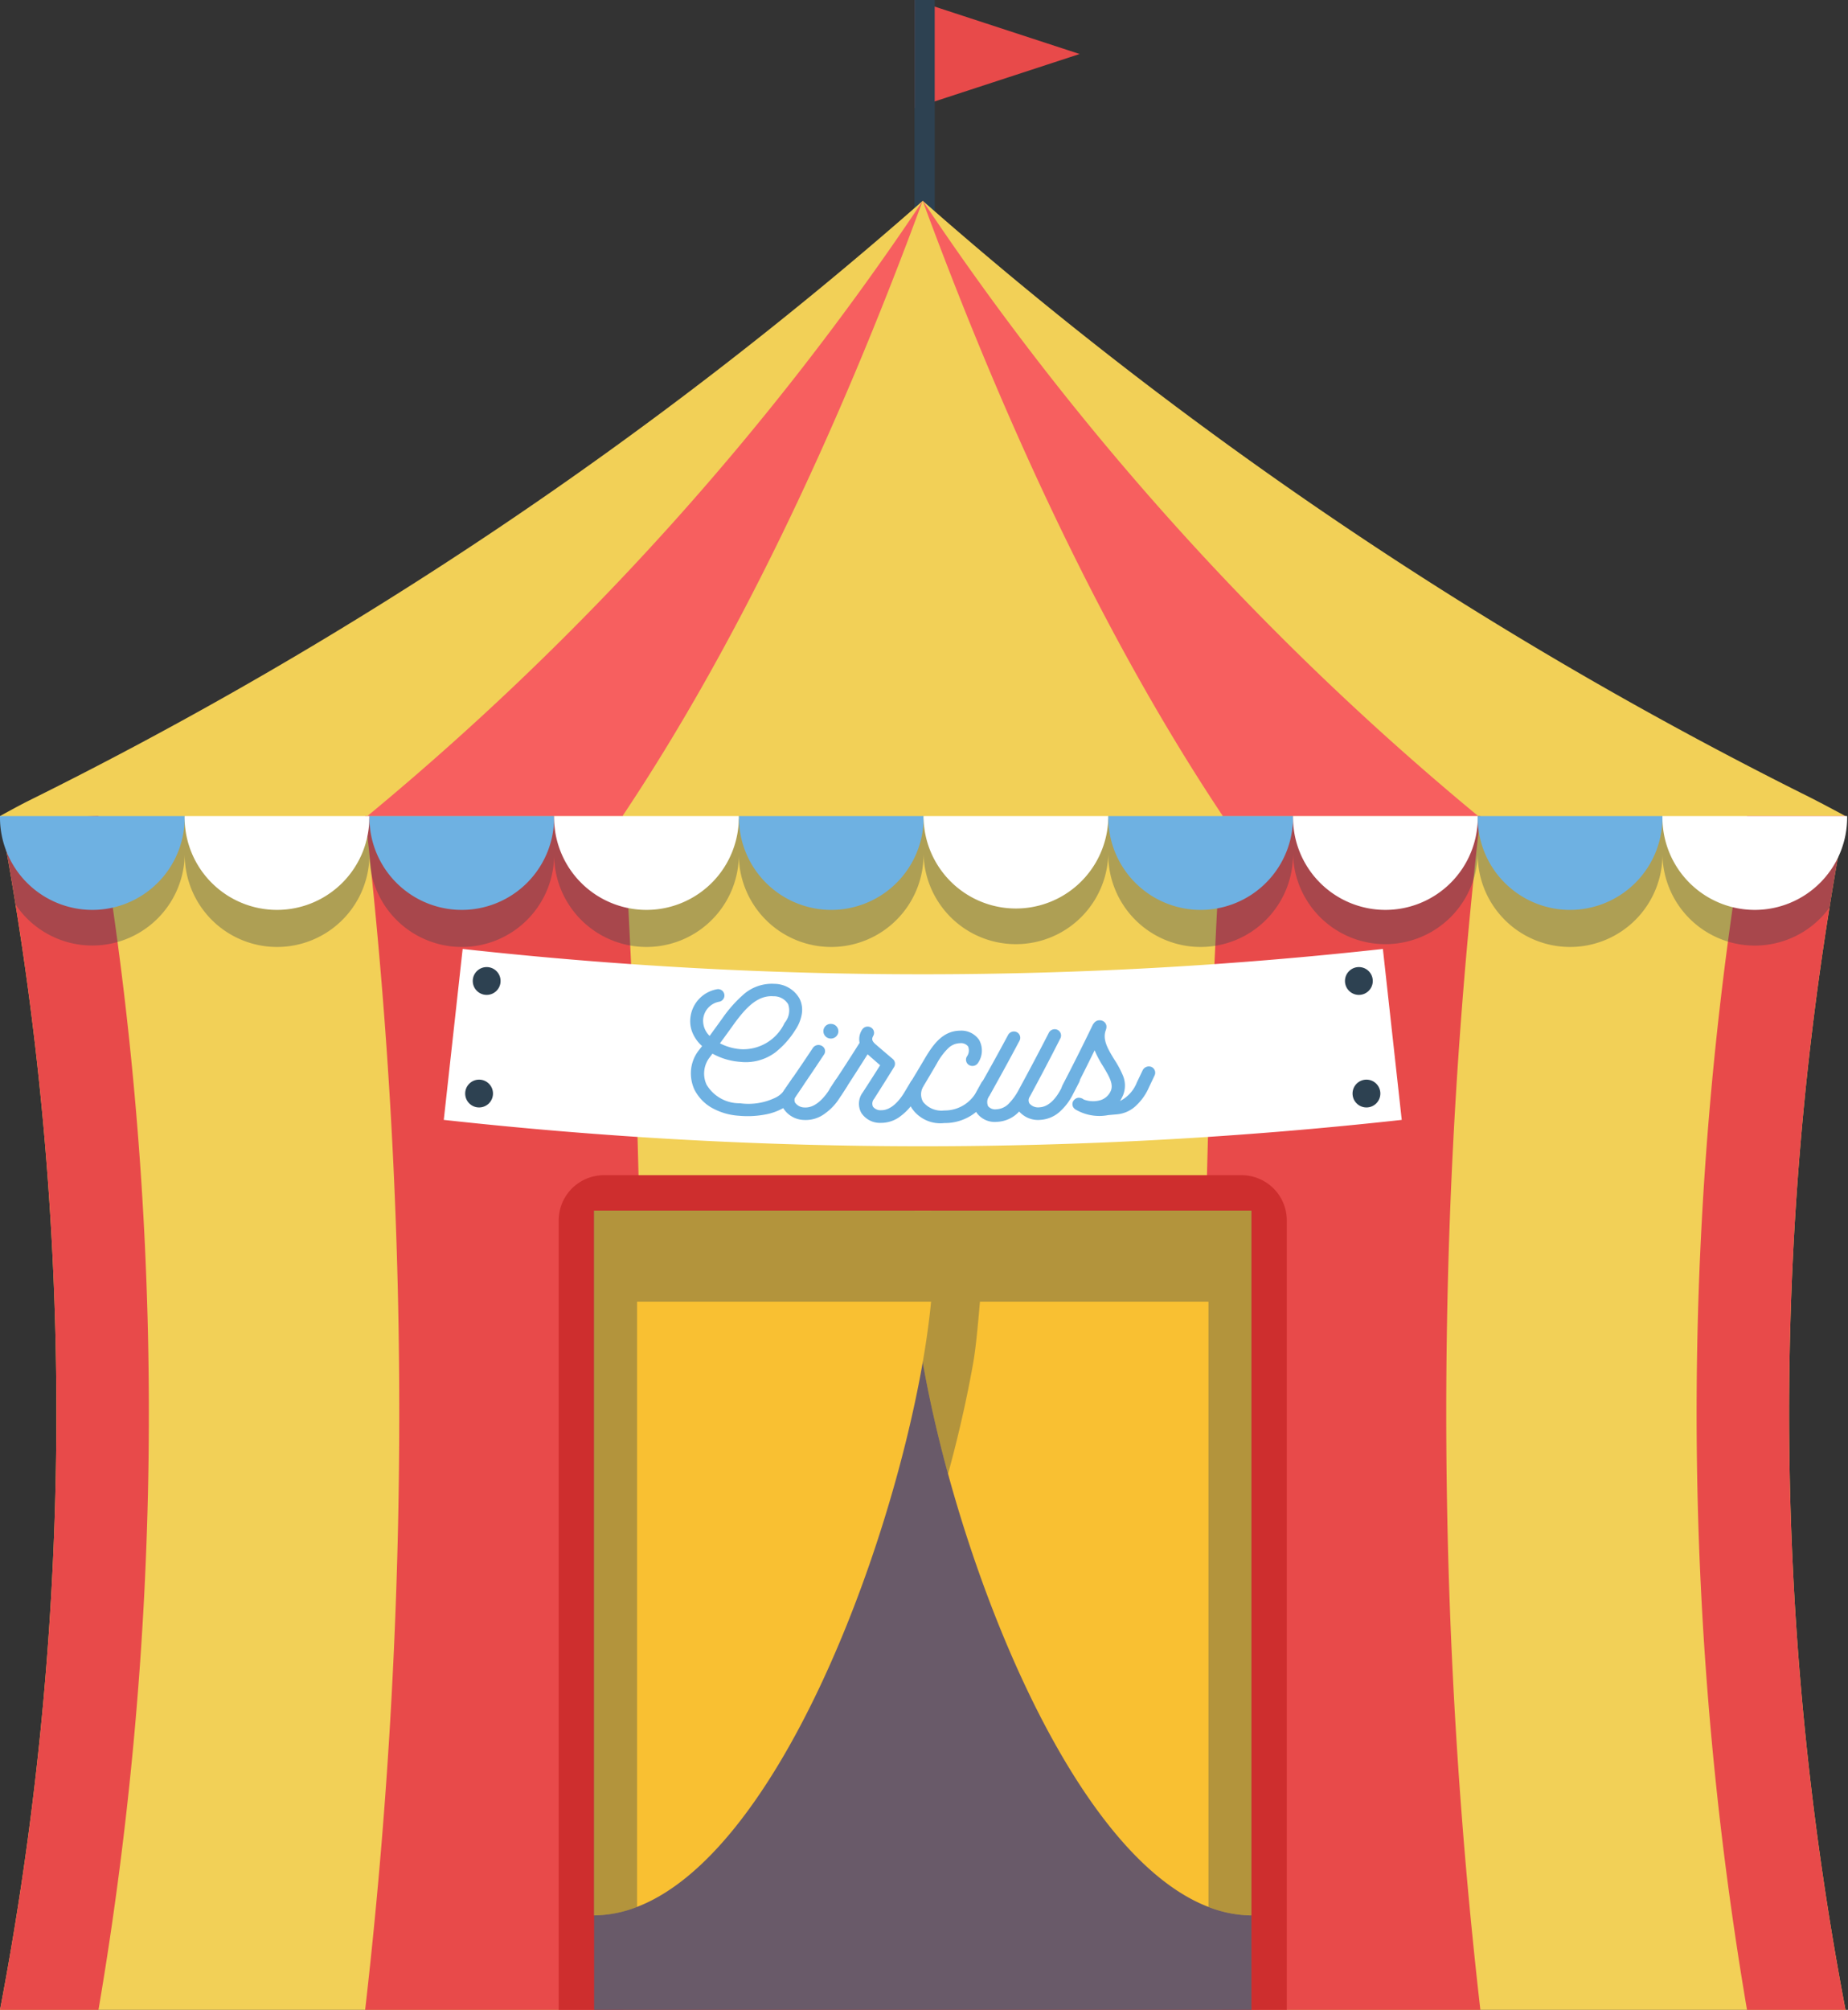 <svg xmlns="http://www.w3.org/2000/svg" viewBox="809 1207.385 85.575 93.03"><rect x="809" y="1207.385" width="85.575" height="93.03" fill="#333333" stroke="none"/><defs><style>.a{fill:#e84a4a;}.b,.h{fill:#2d4151;}.c{fill:#f2d057;}.d{fill:#f75f5f;}.e{fill:#ce2e2e;}.f{fill:#695a69;}.g{fill:#f9c032;}.h{opacity:0.34;}.i{fill:#6eb1e2;}.j{fill:#fff;}</style></defs><g transform="translate(793.08 1207.385)"><path class="a" d="M204.428,2.5l-7.648,2.5V0Z" transform="translate(-138.514)"/><rect class="b" width="0.937" height="11.239" transform="translate(58.266)"/><path class="c" d="M100.638,72.412a147.342,147.342,0,0,0,.742,51.023H15.92a147.346,147.346,0,0,0,.719-51.164c-.059-.375-.122-.752-.185-1.126-.157-.939-.328-1.873-.506-2.81l-.028-.157s.835-.464,1.308-.7A191.073,191.073,0,0,0,58.65,39.7a191.048,191.048,0,0,0,41,27.571c.612.305,1.729.908,1.729.908l-.028.157c-.178.937-.349,1.871-.506,2.81C100.774,71.566,100.706,71.99,100.638,72.412Z" transform="translate(0 -30.405)"/><g transform="translate(15.92 37.774)"><path class="a" d="M20.38,161.33h.1c.007.052.016.105.026.157.157.937.311,1.871.45,2.81.059.375.115.752.166,1.126a164.684,164.684,0,0,1-.642,51.164H15.92a147.346,147.346,0,0,0,.719-51.164c-.059-.375-.122-.752-.185-1.126-.157-.939-.328-1.873-.506-2.81" transform="translate(-15.92 -161.33)"/><path class="a" d="M358.477,161.33h-.115l-.028.157c-.178.937-.349,1.871-.506,2.81-.073.421-.14.845-.208,1.267a147.343,147.343,0,0,0,.742,51.023H353.8a164.717,164.717,0,0,1-.663-51.023c.061-.421.122-.845.185-1.267.14-.939.293-1.873.452-2.81.009-.052.016-.105.026-.157h.1" transform="translate(-272.902 -161.33)"/></g><g transform="translate(32.829 37.774)"><path class="a" d="M100.086,216.587H88.14a242.481,242.481,0,0,0,.323-52.29q-.151-1.486-.323-2.967h11.946q.091,1.482.173,2.967A450.891,450.891,0,0,1,100.086,216.587Z" transform="translate(-88.14 -161.33)"/><path class="a" d="M266.853,216.587H254.907a450.891,450.891,0,0,1-.173-52.29q.081-1.486.173-2.967h11.946q-.172,1.482-.323,2.967A242.482,242.482,0,0,0,266.853,216.587Z" transform="translate(-215.211 -161.33)"/></g><path class="d" d="M128.19,68.174c-5.178-7.756-9.833-17.444-13.9-28.479-4.062,11.035-8.717,20.724-13.9,28.479H88.576a132.213,132.213,0,0,0,25.719-28.479,132.207,132.207,0,0,0,25.719,28.479Z" transform="translate(-55.644 -30.401)"/><path class="e" d="M126.42,270.963V234.423a2.093,2.093,0,0,1,2.093-2.093h29.529a2.093,2.093,0,0,1,2.093,2.093v36.539Z" transform="translate(-84.628 -177.933)"/><rect class="f" width="30.438" height="36.994" transform="translate(43.431 56.036)"/><path class="g" d="M211.977,239.33v32.623a5.629,5.629,0,0,1-1.99-.393c-5.287-2.035-9.752-11.616-12.058-20.045-.494-1.805-.887-3.557-1.171-5.172a29.944,29.944,0,0,1-.508-4.982,16.126,16.126,0,0,1,.129-2.03Z" transform="translate(-138.108 -183.294)"/><path class="g" d="M149.147,241.36a29.945,29.945,0,0,1-.508,4.982c-1.6,9.152-6.811,22.747-13.229,25.217a5.628,5.628,0,0,1-1.99.393V239.33h15.6A16.126,16.126,0,0,1,149.147,241.36Z" transform="translate(-89.989 -183.294)"/><path class="h" d="M101.444,162c-.178.937-.349,1.871-.506,2.81-.073.421-.14.845-.208,1.267a4.277,4.277,0,0,1-7.736-2.517,4.277,4.277,0,1,1-8.553,0,4.278,4.278,0,0,1-8.555,0,4.277,4.277,0,1,1-8.553,0,4.278,4.278,0,0,1-8.555,0,4.277,4.277,0,1,1-8.553,0,4.277,4.277,0,1,1-8.553,0,4.277,4.277,0,1,1-8.553,0,4.277,4.277,0,1,1-8.553,0,4.278,4.278,0,0,1-7.834,2.376c-.059-.375-.122-.752-.185-1.126-.157-.939-.328-1.873-.506-2.81Z" transform="translate(-0.092 -124.07)"/><g transform="translate(15.92 37.774)"><path class="i" d="M24.473,161.33a4.277,4.277,0,1,1-8.553,0" transform="translate(-15.92 -161.33)"/><path class="j" d="M61,161.33a4.277,4.277,0,1,1-8.553,0" transform="translate(-43.897 -161.33)"/><path class="i" d="M97.534,161.33a4.277,4.277,0,1,1-8.553,0" transform="translate(-71.875 -161.33)"/><path class="j" d="M134.064,161.33a4.277,4.277,0,1,1-8.553,0" transform="translate(-99.852 -161.33)"/><path class="i" d="M170.6,161.33a4.277,4.277,0,1,1-8.553,0" transform="translate(-127.829 -161.33)"/><path class="j" d="M207.128,161.33a4.278,4.278,0,1,1-8.556,0" transform="translate(-155.806 -161.33)"/><path class="i" d="M243.667,161.33a4.277,4.277,0,1,1-8.553,0" transform="translate(-183.792 -161.33)"/><path class="j" d="M280.2,161.33a4.277,4.277,0,1,1-8.553,0" transform="translate(-211.77 -161.33)"/><path class="i" d="M316.728,161.33a4.277,4.277,0,1,1-8.553,0" transform="translate(-239.747 -161.33)"/><path class="j" d="M344.706,161.33a4.277,4.277,0,1,0,8.553,0" transform="translate(-267.724 -161.33)"/></g><path class="h" d="M161.868,239.33H133.42v32.623a5.628,5.628,0,0,0,1.99-.393V243.544h13.615c-.085.868-.212,1.8-.386,2.8.283,1.616.677,3.367,1.171,5.172.494-1.805.887-3.557,1.171-5.172.124-.707.226-1.873.306-2.8h10.582v28.015a5.628,5.628,0,0,0,1.99.393V239.33Z" transform="translate(-89.989 -183.294)"/><path class="j" d="M148.049,195.512a202.13,202.13,0,0,1-44.36,0l.874-7.912a194.149,194.149,0,0,0,42.613,0Z" transform="translate(-67.219 -143.676)"/><g transform="translate(47.879 45.53)"><path class="i" d="M157.482,195.149a1.155,1.155,0,0,1,.107.7,1.833,1.833,0,0,1-.3.75,4.042,4.042,0,0,1-.937,1.048,2.3,2.3,0,0,1-1.629.429,3.117,3.117,0,0,1-1.272-.379l-.163.218a1.222,1.222,0,0,0-.111,1.217,1.77,1.77,0,0,0,1.549.862,2.865,2.865,0,0,0,1.669-.273,1.05,1.05,0,0,0,.391-.344l.012-.028.011-.009q.169-.247.336-.494a.311.311,0,0,1,.422-.092.292.292,0,0,1,.09.4l-.324.487a1.579,1.579,0,0,1-.557.549,2.649,2.649,0,0,1-.827.314,4.393,4.393,0,0,1-1.271.068,2.945,2.945,0,0,1-1.314-.4,2.038,2.038,0,0,1-.746-.806,1.8,1.8,0,0,1-.158-.933,1.727,1.727,0,0,1,.336-.861l.175-.225a1.71,1.71,0,0,1-.415-.551,1.393,1.393,0,0,1-.128-.755,1.507,1.507,0,0,1,1.228-1.324.293.293,0,0,1,.111.576.909.909,0,0,0-.747.812.974.974,0,0,0,.3.771q.3-.413.6-.828a6,6,0,0,1,1.021-1.135,1.99,1.99,0,0,1,1.374-.447A1.35,1.35,0,0,1,157.482,195.149Zm-3.075,1.231q-.3.421-.609.84a2.515,2.515,0,0,0,.973.272,2.112,2.112,0,0,0,2.021-1.22.881.881,0,0,0,.164-.864.777.777,0,0,0-.682-.367C155.553,194.99,155.011,195.539,154.407,196.38Z" transform="translate(-152.418 -194.457)"/><path class="i" d="M172.381,203.845q-.631.956-1.285,1.9a.29.29,0,0,0-.048.308.54.54,0,0,0,.45.229c.463.025.854-.4,1.093-.753q.169-.26.337-.52a.319.319,0,0,1,.42-.091.292.292,0,0,1,.1.4q-.166.261-.335.522a2.525,2.525,0,0,1-.677.72,1.469,1.469,0,0,1-.966.3,1.165,1.165,0,0,1-.971-.552.829.829,0,0,1,.087-.888q.658-.945,1.292-1.9a.315.315,0,0,1,.415-.087A.275.275,0,0,1,172.381,203.845Zm.675-1.078a.346.346,0,0,1-.361.325.341.341,0,0,1-.333-.354.336.336,0,0,1,.362-.324A.342.342,0,0,1,173.055,202.767Z" transform="translate(-166.192 -200.55)"/><path class="i" d="M181.961,203.389c-.052.105-.095.2.092.37q.407.353.819.7a.29.29,0,0,1,.056.369q-.458.741-.929,1.478a.34.34,0,0,0-.048.358.443.443,0,0,0,.377.163c.453.008.828-.424,1.055-.791q.16-.266.319-.531a.319.319,0,0,1,.416-.106.292.292,0,0,1,.112.4q-.158.267-.317.533a2.525,2.525,0,0,1-.651.743,1.464,1.464,0,0,1-.945.337,1.029,1.029,0,0,1-.909-.466.872.872,0,0,1,.066-.939q.41-.629.809-1.262-.293-.253-.582-.507-.595.945-1.212,1.884a.334.334,0,0,1-.271.135.47.47,0,0,1-.152-.045.291.291,0,0,1-.1-.4q.7-1.048,1.365-2.106a.8.8,0,0,1,.117-.608.3.3,0,0,1,.409-.1A.282.282,0,0,1,181.961,203.389Z" transform="translate(-173.485 -200.968)"/><path class="i" d="M198.771,204.172a1.016,1.016,0,0,1-.041,1.058.311.311,0,0,1-.41.117.29.29,0,0,1-.119-.395.481.481,0,0,0,.059-.477.415.415,0,0,0-.373-.147.808.808,0,0,0-.555.242,2.935,2.935,0,0,0-.514.694q-.313.536-.632,1.07a.7.7,0,0,0-.009.708,1.086,1.086,0,0,0,.978.4h.011a1.679,1.679,0,0,0,1.528-.95l.184-.335a.316.316,0,0,1,.412-.129.285.285,0,0,1,.135.393l-.193.346-.01.01a2.272,2.272,0,0,1-2.041,1.247h-.021a1.6,1.6,0,0,1-1.508-.692,1.253,1.253,0,0,1-.181-.66,1.172,1.172,0,0,1,.186-.629q.321-.532.636-1.066c.38-.632.82-1.215,1.582-1.229A1,1,0,0,1,198.771,204.172Z" transform="translate(-185.392 -201.571)"/><path class="i" d="M212.531,203.89q-.689,1.358-1.42,2.706a.292.292,0,0,0-.015.311.527.527,0,0,0,.473.179c.463-.026.8-.485.995-.866q.145-.277.289-.554a.316.316,0,0,1,.408-.136.292.292,0,0,1,.141.388q-.143.278-.287.556a2.667,2.667,0,0,1-.585.788,1.469,1.469,0,0,1-.928.405,1.162,1.162,0,0,1-.981-.387,1.472,1.472,0,0,1-1.035.479,1.029,1.029,0,0,1-.932-.417,1,1,0,0,1,.044-1.059q.726-1.271,1.413-2.552a.306.306,0,0,1,.4-.124.293.293,0,0,1,.128.392q-.682,1.284-1.4,2.559a.471.471,0,0,0-.057.477.429.429,0,0,0,.385.142.85.85,0,0,0,.566-.254,2.787,2.787,0,0,0,.5-.711q.7-1.285,1.363-2.579a.306.306,0,0,1,.4-.132A.292.292,0,0,1,212.531,203.89Z" transform="translate(-195.385 -201.362)"/><path class="i" d="M227.985,202.025a.52.52,0,0,1-.03.119c-.162.433.106.877.393,1.347a4.544,4.544,0,0,1,.407.76,1.194,1.194,0,0,1,0,.9,2.144,2.144,0,0,1-.14.266,1.631,1.631,0,0,0,.782-.865q.136-.282.27-.564a.32.32,0,0,1,.4-.15.292.292,0,0,1,.155.383q-.133.283-.268.565a2.516,2.516,0,0,1-.557.808,1.468,1.468,0,0,1-.914.438l-.413.037a2.172,2.172,0,0,1-1.557-.285c0-.01-.011-.019-.023-.028a.28.28,0,0,1,.022-.41.3.3,0,0,1,.169-.08h.041a.365.365,0,0,1,.212.081,1.23,1.23,0,0,0,.756.037.771.771,0,0,0,.5-.442c.136-.324-.1-.7-.366-1.146a4.829,4.829,0,0,1-.385-.727q-.461.943-.942,1.882a.323.323,0,0,1-.411.136.291.291,0,0,1-.139-.389q.734-1.414,1.422-2.839l.027-.031a.331.331,0,0,1,.439-.106A.292.292,0,0,1,227.985,202.025Z" transform="translate(-208.71 -199.984)"/></g><g transform="translate(37.461 44.763)"><circle class="b" cx="0.644" cy="0.644" r="0.644" transform="translate(0.351)"/><circle class="b" cx="0.644" cy="0.644" r="0.644" transform="translate(0 5.21)"/><circle class="b" cx="0.644" cy="0.644" r="0.644" transform="translate(40.74)"/><circle class="b" cx="0.644" cy="0.644" r="0.644" transform="translate(41.091 5.21)"/></g></g></svg>